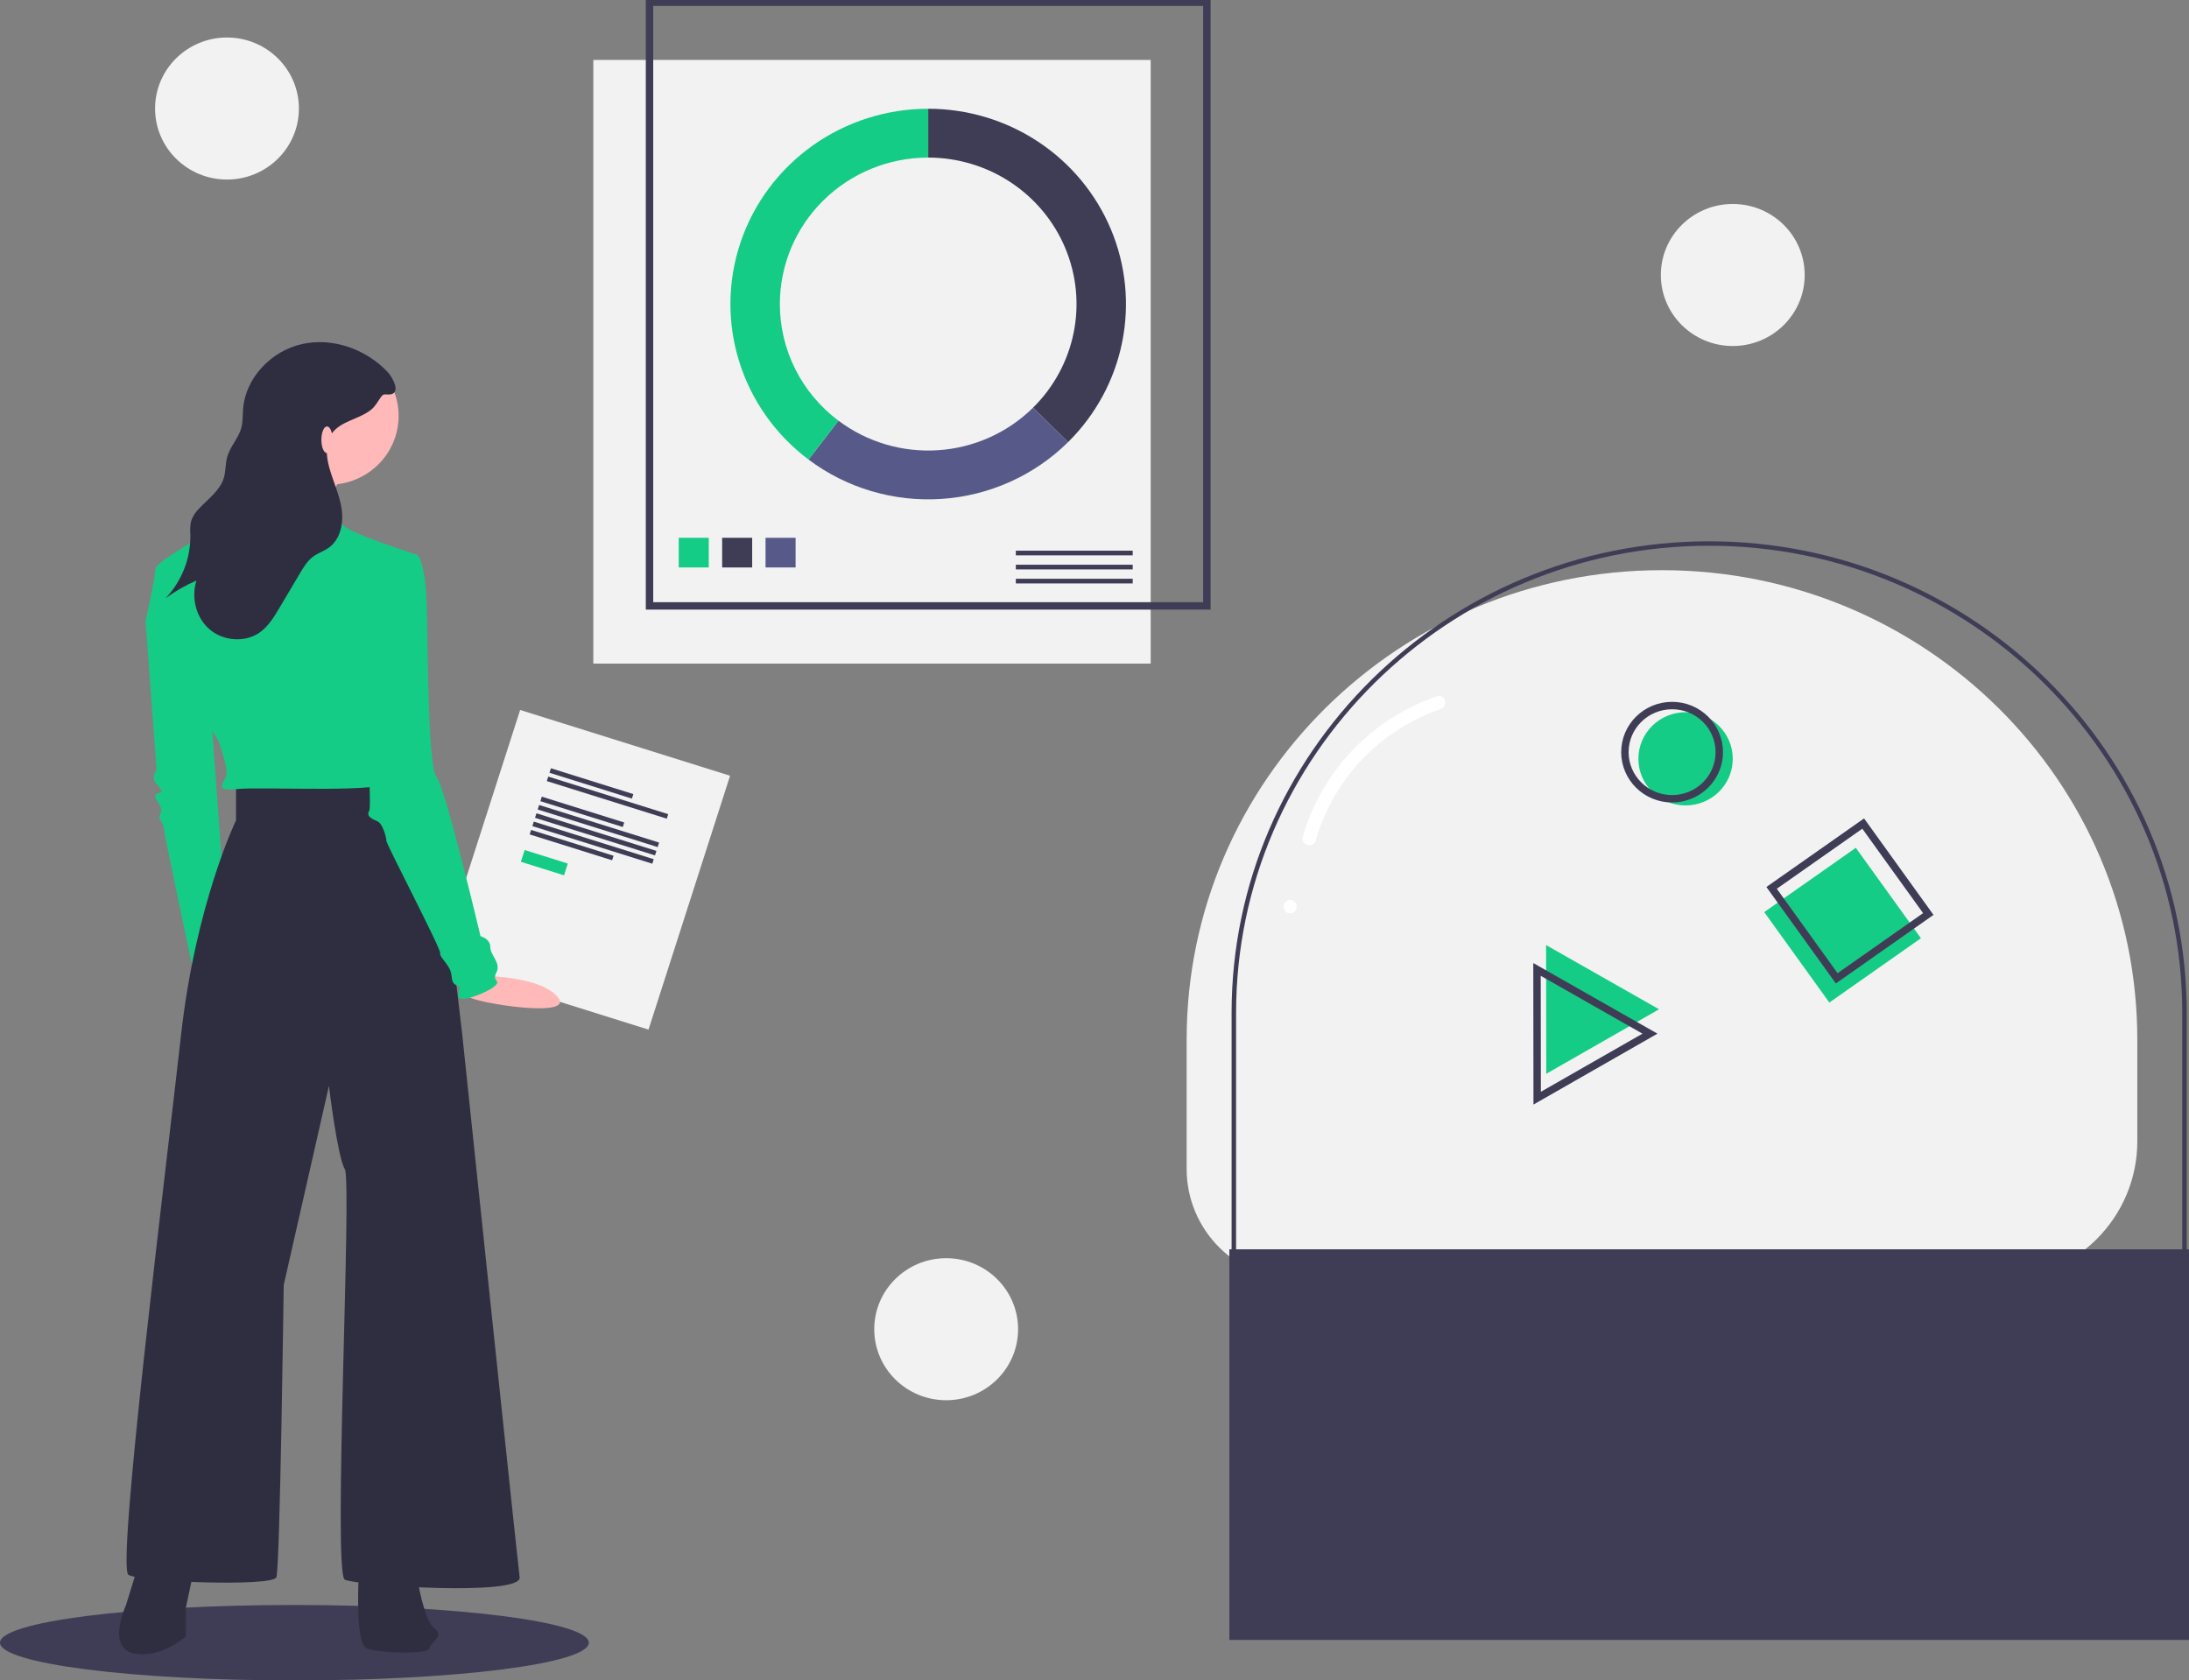 <svg width="590" height="453" viewBox="0 0 590 453" fill="none" xmlns="http://www.w3.org/2000/svg">
<rect x="0" y="0" width="590" height="453" fill="#808080" stroke="none"/>
<g clip-path="url(#clip0)">
<path d="M310.144 16.154H159.918V178.891H310.144V16.154Z" fill="#F2F2F2"/>
<path d="M325.287 0.598H175.062V163.334H325.287V0.598Z" stroke="#3F3D56" stroke-width="2" stroke-miterlimit="10"/>
<path d="M191.036 144.975H182.937V152.975H191.036V144.975Z" fill="#15CC86"/>
<path d="M202.735 144.975H194.636V152.975H202.735V144.975Z" fill="#3F3D56"/>
<path d="M214.436 144.975H206.336V152.975H214.436V144.975Z" fill="#575A89"/>
<path d="M305.298 148.449H273.799V149.71H305.298V148.449Z" fill="#3F3D56"/>
<path d="M305.298 152.234H273.799V153.496H305.298V152.234Z" fill="#3F3D56"/>
<path d="M305.298 156.018H273.799V157.279H305.298V156.018Z" fill="#3F3D56"/>
<path d="M250.175 29.316V42.479C258.082 42.479 265.812 44.795 272.386 49.134C278.961 53.473 284.085 59.64 287.111 66.855C290.137 74.071 290.929 82.01 289.386 89.67C287.843 97.33 284.036 104.366 278.445 109.888L287.868 119.196C295.323 111.832 300.4 102.451 302.457 92.238C304.513 82.025 303.458 71.439 299.423 61.818C295.388 52.198 288.556 43.975 279.79 38.19C271.024 32.404 260.718 29.316 250.175 29.316Z" fill="#3F3D56"/>
<path d="M287.867 119.196L278.444 109.889C271.609 116.641 262.527 120.718 252.882 121.364C243.237 122.01 233.681 119.181 225.986 113.402L217.92 123.884C228.182 131.588 240.923 135.358 253.784 134.496C266.644 133.634 278.753 128.199 287.867 119.196Z" fill="#575A89"/>
<path d="M210.195 81.966C210.195 71.494 214.407 61.45 221.904 54.045C229.402 46.639 239.571 42.479 250.174 42.479V29.316C239.015 29.316 228.137 32.775 219.074 39.205C210.011 45.636 203.22 54.713 199.658 65.158C196.095 75.603 195.941 86.889 199.218 97.424C202.494 107.96 209.035 117.215 217.92 123.884L225.986 113.401C221.075 109.722 217.093 104.969 214.353 99.515C211.614 94.061 210.19 88.055 210.195 81.966Z" fill="#15CC86"/>
<path d="M350.197 345.158C346.21 345.158 342.262 344.382 338.578 342.875C334.895 341.368 331.548 339.159 328.729 336.375C325.909 333.59 323.673 330.284 322.147 326.646C320.621 323.007 319.836 319.108 319.836 315.17V280.243C319.836 210.357 377.195 153.703 447.952 153.703H447.952C518.709 153.703 576.068 210.357 576.068 280.243V307.701C576.068 312.62 575.087 317.49 573.181 322.035C571.275 326.579 568.482 330.709 564.96 334.187C561.439 337.665 557.258 340.424 552.657 342.307C548.056 344.189 543.124 345.158 538.144 345.158" fill="#F2F2F2"/>
<path d="M550.864 382.849V381.653C560.758 381.641 570.244 377.755 577.24 370.845C584.236 363.935 588.171 354.566 588.182 344.794V273.062C588.182 203.617 530.981 147.12 460.672 147.12C390.362 147.12 333.162 203.617 333.162 273.062V352.263C333.171 360.055 336.308 367.525 341.887 373.035C347.465 378.544 355.028 381.644 362.917 381.653V382.849C354.707 382.84 346.836 379.614 341.031 373.88C335.225 368.146 331.959 360.372 331.95 352.263V273.062C331.95 202.958 389.695 145.924 460.672 145.924C531.649 145.924 589.394 202.958 589.394 273.062V344.794C589.382 354.883 585.319 364.556 578.096 371.69C570.873 378.825 561.079 382.838 550.864 382.849Z" fill="#3F3D56"/>
<path d="M590 336.781H331.345V442.082H590V336.781Z" fill="#3F3D56"/>
<path d="M500.198 228.546L475.513 245.879L493.062 270.26L517.747 252.927L500.198 228.546Z" fill="#15CC86"/>
<path d="M502.184 222.012L477.499 239.346L495.048 263.727L519.733 246.394L502.184 222.012Z" stroke="#3F3D56" stroke-width="2" stroke-miterlimit="10"/>
<path d="M454.313 217.123C461.338 217.123 467.033 211.497 467.033 204.558C467.033 197.619 461.338 191.994 454.313 191.994C447.287 191.994 441.592 197.619 441.592 204.558C441.592 211.497 447.287 217.123 454.313 217.123Z" fill="#15CC86"/>
<path d="M450.678 215.328C457.703 215.328 463.399 209.702 463.399 202.763C463.399 195.824 457.703 190.199 450.678 190.199C443.652 190.199 437.957 195.824 437.957 202.763C437.957 209.702 443.652 215.328 450.678 215.328Z" stroke="#3F3D56" stroke-width="2" stroke-miterlimit="10"/>
<path d="M416.716 254.766L431.941 263.421L447.165 272.077L431.963 280.772L416.762 289.467L416.739 272.116L416.716 254.766Z" fill="#15CC86"/>
<path d="M414.269 261.336L429.493 269.992L444.718 278.648L429.516 287.343L414.314 296.037L414.291 278.687L414.269 261.336Z" stroke="#3F3D56" stroke-width="2" stroke-miterlimit="10"/>
<path d="M354.627 226.589C356.936 218.444 361.201 210.969 367.06 204.8C372.919 198.631 380.199 193.95 388.282 191.154C390.481 190.407 389.536 186.939 387.315 187.692C378.632 190.666 370.806 195.669 364.504 202.276C358.202 208.883 353.611 216.897 351.123 225.635C350.499 227.865 354.005 228.817 354.627 226.589V226.589Z" fill="white"/>
<path d="M347.734 246.193C350.073 246.193 350.076 242.604 347.734 242.604C345.395 242.604 345.391 246.193 347.734 246.193Z" fill="white"/>
<path d="M196.779 209.122L140.195 191.389L118.21 259.822L174.794 277.555L196.779 209.122Z" fill="#F2F2F2"/>
<path d="M170.709 214.069L148.492 207.105L148.102 208.319L170.319 215.282L170.709 214.069Z" fill="#3F3D56"/>
<path d="M180.106 219.479L147.772 209.346L147.382 210.56L179.716 220.693L180.106 219.479Z" fill="#3F3D56"/>
<path d="M168.25 221.725L146.033 214.762L145.643 215.976L167.86 222.939L168.25 221.725Z" fill="#3F3D56"/>
<path d="M165.371 230.69L143.153 223.727L142.763 224.94L164.981 231.904L165.371 230.69Z" fill="#3F3D56"/>
<path d="M177.647 227.137L145.313 217.004L144.923 218.218L177.257 228.351L177.647 227.137Z" fill="#3F3D56"/>
<path d="M176.926 229.378L144.593 219.244L144.203 220.458L176.536 230.591L176.926 229.378Z" fill="#3F3D56"/>
<path d="M176.206 231.618L143.873 221.484L143.483 222.698L175.816 232.832L176.206 231.618Z" fill="#3F3D56"/>
<path d="M153.042 232.787L141.413 229.143L140.393 232.317L152.022 235.962L153.042 232.787Z" fill="#15CC86"/>
<path d="M79.353 453C123.179 453 158.706 448.447 158.706 442.829C158.706 437.212 123.179 432.658 79.353 432.658C35.528 432.658 0 437.212 0 442.829C0 448.447 35.528 453 79.353 453Z" fill="#3F3D56"/>
<path d="M41.871 161.256L39.235 167.439L42.201 207.468C42.201 207.468 40.553 209.746 42.201 211.373C43.848 213 43.519 213.651 43.519 213.651C43.519 213.651 40.883 213.651 42.201 215.604C43.519 217.556 43.519 218.533 43.519 218.533L42.86 220.485C42.86 220.485 44.178 222.113 44.178 223.414C44.178 224.716 52.745 264.745 52.745 264.745L60.982 248.798L56.369 185.338L41.871 161.256Z" fill="#15CC86"/>
<path d="M126.455 263.048C126.455 263.048 144.445 262.331 150.181 268.599C155.917 274.867 127.646 270.332 126.047 268.566C124.448 266.8 126.455 263.048 126.455 263.048Z" fill="#FFB9B9"/>
<path d="M37.588 420.955L33.964 432.671C33.964 432.671 28.692 444.061 35.941 445.688C43.189 447.316 50.109 441.132 50.109 441.132V433.322L52.745 420.955H37.588Z" fill="#2F2E41"/>
<path d="M96.896 420.955C96.896 420.955 95.249 443.085 98.873 444.387C102.497 445.688 115.348 446.014 115.677 444.387C116.007 442.759 119.961 441.132 116.995 438.854C114.03 436.576 112.053 423.233 112.053 423.233L96.896 420.955Z" fill="#2F2E41"/>
<path d="M63.617 211.374V221.137C63.617 221.137 52.744 243.592 48.79 279.065C44.836 314.537 31.327 422.583 34.622 424.535C37.917 426.488 73.502 427.79 74.491 425.186C75.479 422.583 76.468 346.43 76.468 346.43L88.659 292.733C88.659 292.733 90.965 311.934 92.942 315.188C94.919 318.443 89.647 424.21 92.942 425.837C96.237 427.464 140.718 430.393 140.059 425.186C139.4 419.979 124.573 278.739 124.573 278.739C124.573 278.739 116.995 212.024 114.689 211.374C112.382 210.723 91.295 210.072 88 210.723C84.705 211.374 63.617 211.374 63.617 211.374Z" fill="#2F2E41"/>
<path d="M88.66 130.664C99.032 130.664 107.441 122.359 107.441 112.114C107.441 101.87 99.032 93.564 88.66 93.564C78.287 93.564 69.879 101.87 69.879 112.114C69.879 122.359 78.287 130.664 88.66 130.664Z" fill="#FFB9B9"/>
<path d="M92.613 127.737C92.613 127.737 83.057 142.382 85.364 146.287C87.67 150.192 60.981 142.382 60.981 142.382C60.981 142.382 77.127 122.856 76.797 120.577C76.468 118.299 92.613 127.737 92.613 127.737Z" fill="#FFB9B9"/>
<path d="M112.382 149.541C112.382 149.541 94.919 144.008 92.613 141.73C91.133 140.238 89.809 138.602 88.659 136.849C88.659 136.849 67.572 133.92 66.913 133.92C66.254 133.92 61.311 139.778 59.993 141.08C58.675 142.381 41.871 151.168 41.871 153.446C41.871 155.724 39.235 167.44 39.235 167.44C39.235 167.44 45.166 179.481 48.791 182.085C52.415 184.688 53.404 184.037 53.733 188.268C54.062 192.499 58.675 199.333 58.675 199.333C58.675 199.333 61.641 206.818 60.982 209.096C60.323 211.374 57.357 213.327 64.277 212.676C71.196 212.025 105.463 213.977 105.463 210.398C105.463 206.818 98.873 172.647 98.873 172.647L112.382 149.541Z" fill="#15CC86"/>
<path d="M106.122 150.192L112.383 149.541C112.383 149.541 114.689 150.843 115.018 163.535C115.348 176.227 115.348 206.818 117.654 209.422C119.961 212.025 129.516 252.379 129.516 252.379C129.516 252.379 132.152 253.03 132.152 255.308C132.152 257.586 135.117 259.539 133.799 262.142C132.481 264.746 135.117 264.095 133.47 265.722C131.823 267.349 123.915 270.604 123.585 268.651C123.256 266.699 124.574 266.373 123.256 265.722C121.938 265.071 121.938 264.746 121.608 262.468C121.279 260.19 118.313 257.912 118.643 256.935C118.972 255.959 104.145 227.646 104.145 226.67C104.145 225.693 103.157 222.114 101.839 221.463C100.521 220.812 98.544 220.161 99.532 218.534C100.521 216.907 96.897 168.091 96.897 168.091L106.122 150.192Z" fill="#15CC86"/>
<path d="M104.541 100.352C98.782 94.178 89.737 90.9 81.443 92.737C73.149 94.573 66.165 101.847 65.516 110.218C65.384 111.93 65.494 113.679 65.046 115.338C64.291 118.129 62.046 120.341 61.255 123.122C60.724 124.984 60.882 126.989 60.32 128.843C59.281 132.267 56.068 134.5 53.619 137.132C52.627 138.097 51.89 139.287 51.474 140.599C51.258 141.762 51.204 142.949 51.311 144.127C51.415 150.476 49.025 156.617 44.644 161.263C47.22 159.373 50.003 157.775 52.941 156.499C51.485 161.079 52.816 166.499 56.48 169.653C60.144 172.807 66.013 173.297 69.975 170.516C72.328 168.864 73.857 166.328 75.317 163.867L80.845 154.551C81.845 152.866 82.888 151.132 84.486 149.981C85.756 149.066 87.298 148.58 88.576 147.677C91.8 145.398 92.666 140.939 92.066 137.069C91.465 133.198 89.703 129.605 88.693 125.819C87.893 122.825 87.642 119.393 89.441 116.856C91.828 113.489 96.733 113.059 99.977 110.483C101.198 109.514 101.743 108.334 102.618 107.12C103.425 105.999 103.631 106.401 104.882 106.35C108.317 106.209 105.814 101.717 104.541 100.352Z" fill="#2F2E41"/>
<path d="M88.136 122.142C88.973 122.142 89.651 120.535 89.651 118.553C89.651 116.57 88.973 114.963 88.136 114.963C87.3 114.963 86.622 116.57 86.622 118.553C86.622 120.535 87.3 122.142 88.136 122.142Z" fill="#FFB9B9"/>
<path d="M255.021 377.465C265.726 377.465 274.405 368.893 274.405 358.319C274.405 347.746 265.726 339.174 255.021 339.174C244.315 339.174 235.637 347.746 235.637 358.319C235.637 368.893 244.315 377.465 255.021 377.465Z" fill="#F2F2F2"/>
<path d="M61.18 48.402C71.885 48.402 80.564 39.831 80.564 29.257C80.564 18.683 71.885 10.111 61.18 10.111C50.474 10.111 41.796 18.683 41.796 29.257C41.796 39.831 50.474 48.402 61.18 48.402Z" fill="#F2F2F2"/>
<path d="M467.032 93.275C477.738 93.275 486.416 84.704 486.416 74.13C486.416 63.556 477.738 54.984 467.032 54.984C456.327 54.984 447.648 63.556 447.648 74.13C447.648 84.704 456.327 93.275 467.032 93.275Z" fill="#F2F2F2"/>
</g>
<defs>
<clipPath id="clip0">
<rect width="590" height="453" fill="white"/>
</clipPath>
</defs>
</svg>
